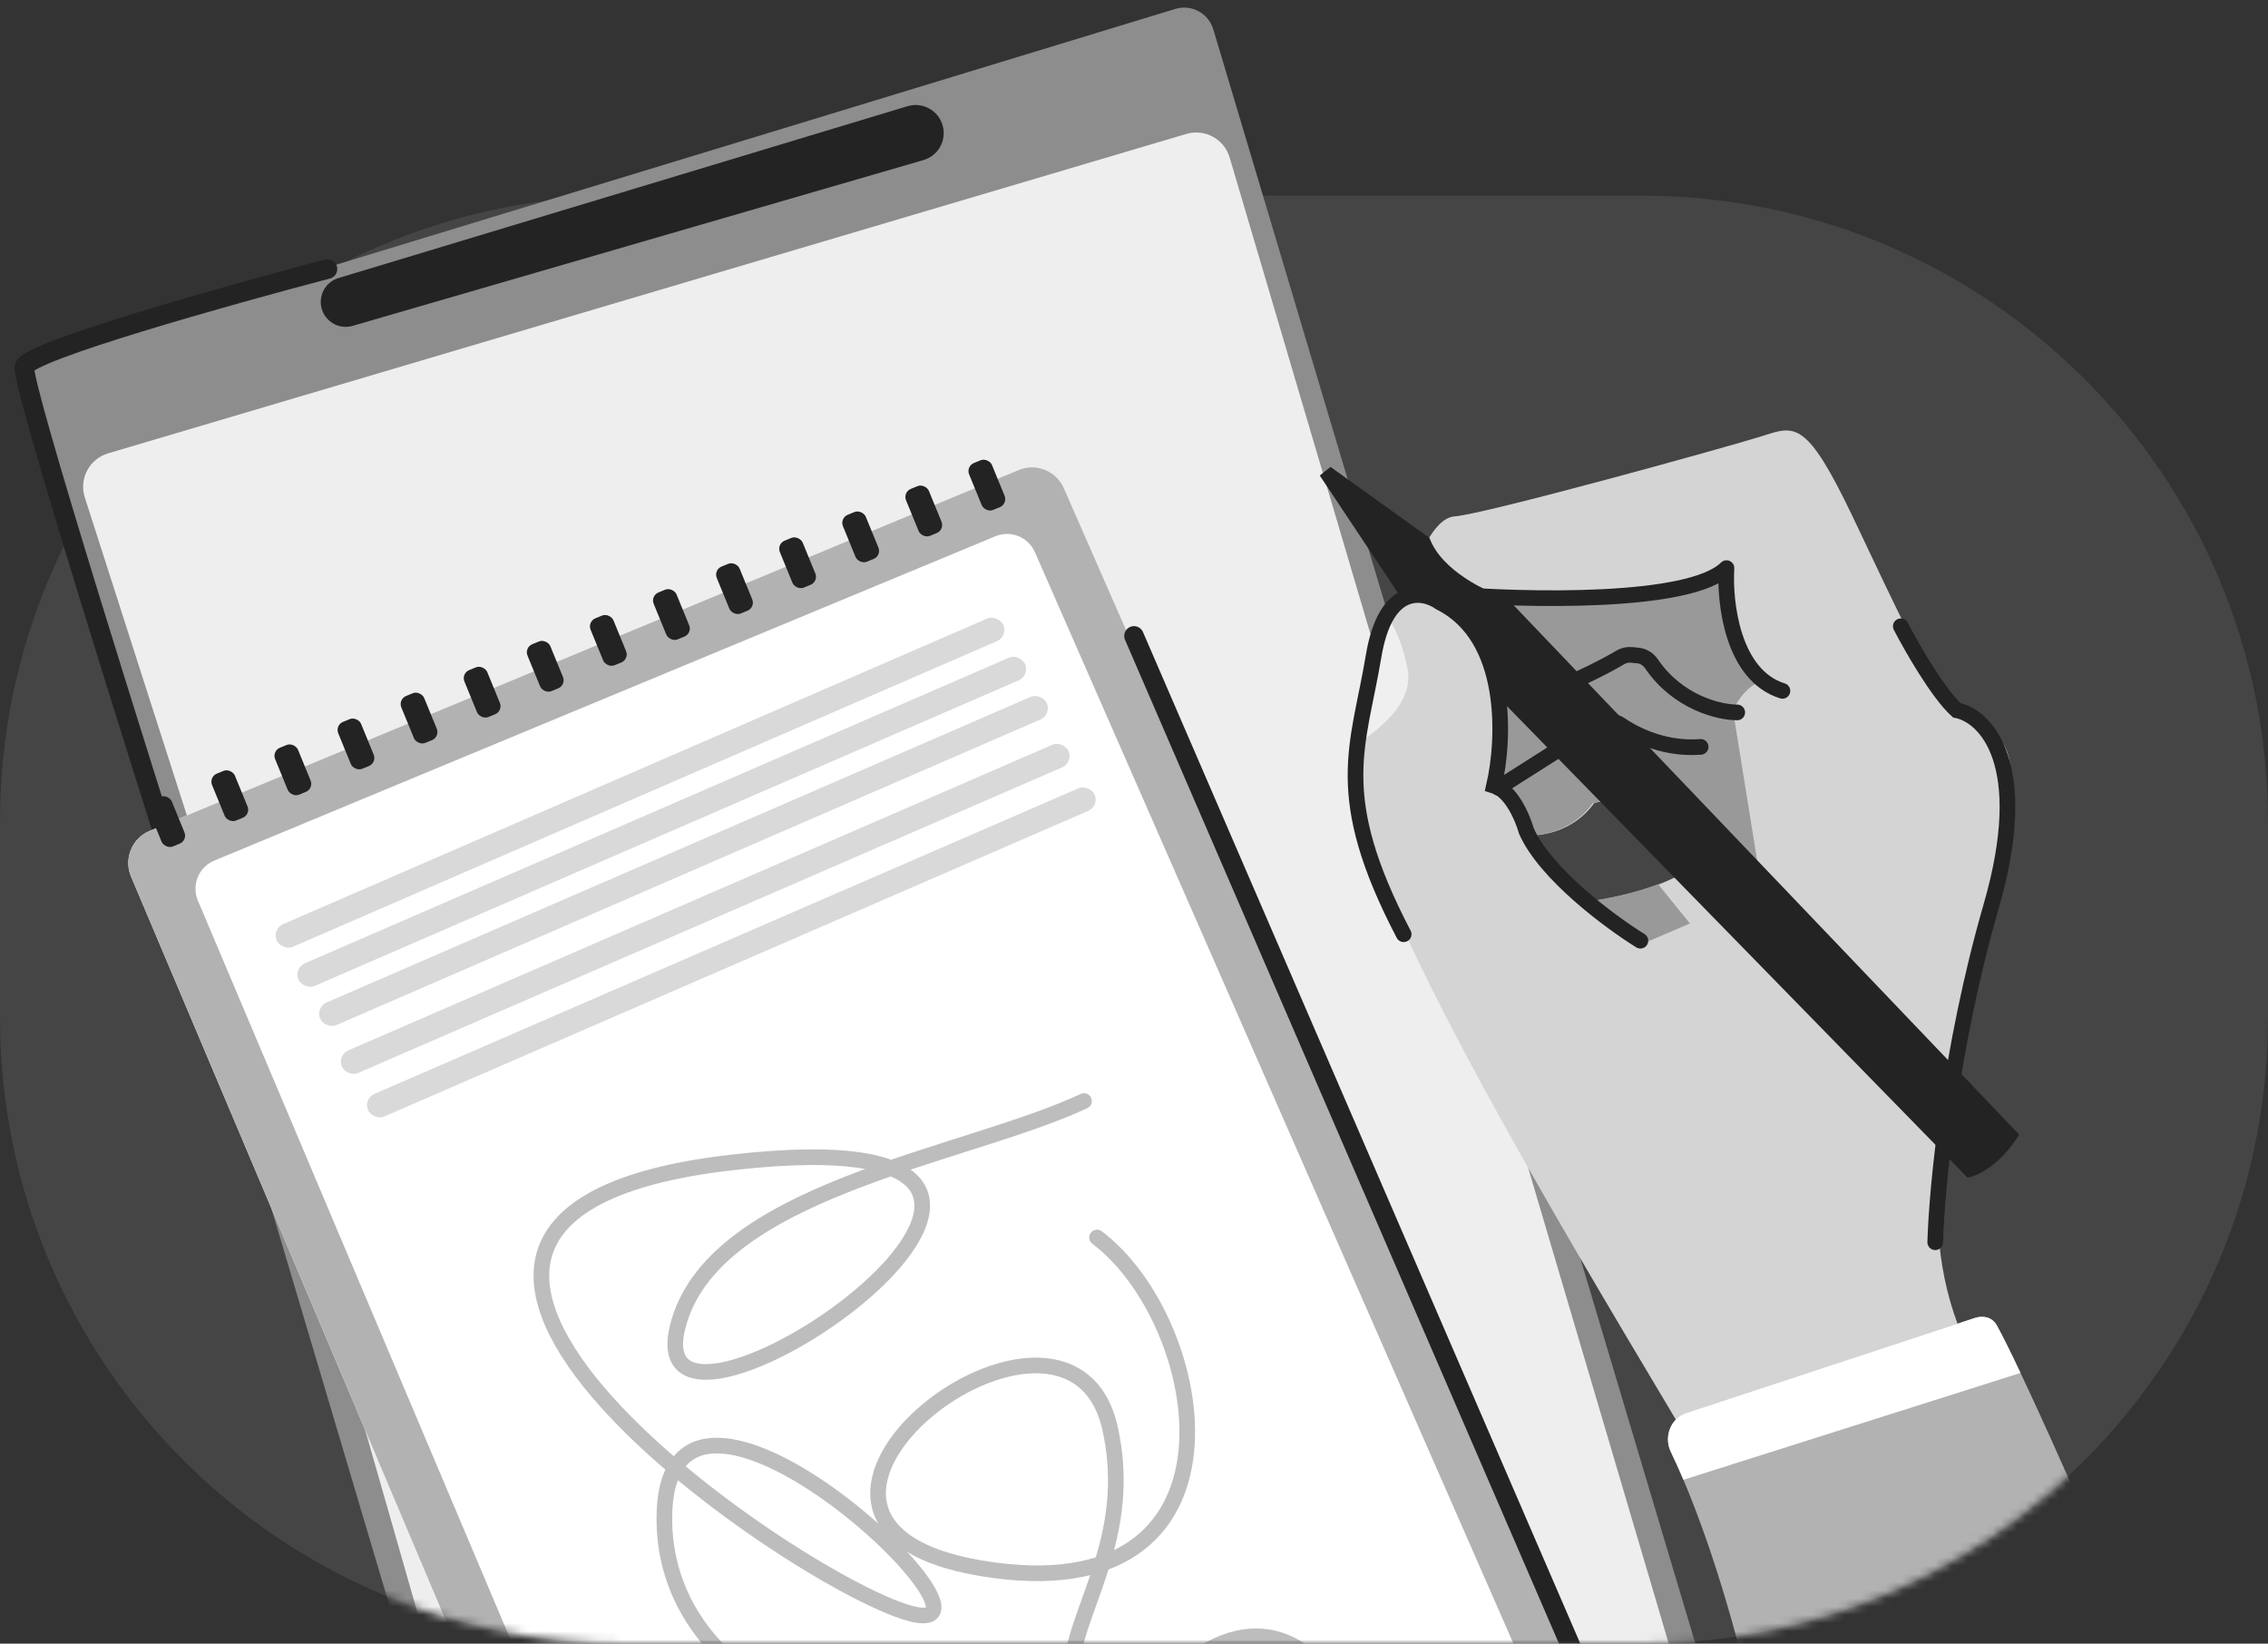 <svg width="276" height="200" viewBox="0 0 276 200" fill="none" xmlns="http://www.w3.org/2000/svg">
<rect x="0" y="0" width="276" height="200" fill="#333333" stroke="none"/>
<path d="M276 100C276 57.921 241.888 23.809 199.81 23.809H76.191C34.112 23.809 -2.86102e-06 57.921 -2.86102e-06 100V123.809C-2.86102e-06 165.888 34.112 200 76.191 200H199.81C241.888 200 276 165.888 276 123.81V100Z" fill="#EEEEEF" fill-opacity="0.1"/>
<mask id="mask0_36_3523" style="mask-type:alpha" maskUnits="userSpaceOnUse" x="0" y="0" width="276" height="200">
<path d="M276 0H0V123.81C0 165.888 34.112 200 76.191 200H199.81C241.888 200 276 165.888 276 123.81V0Z" fill="#23BA3B"/>
</mask>
<g mask="url(#mask0_36_3523)">
<path d="M69.043 254.452L116.95 237.243L206.389 213.596C208.413 213.061 209.592 210.957 208.993 208.952L147.652 3.572C147.063 1.602 144.985 0.488 143.019 1.087L5.901 42.88C3.952 43.474 2.848 45.529 3.429 47.482L64.236 252.02C64.843 254.06 67.04 255.172 69.043 254.452Z" fill="#8D8D8D"/>
<path d="M23.198 111.905C17.448 93.849 2.498 46.548 2.974 44.643C3.45 42.738 27.759 35.913 39.853 32.738" stroke="#232323" stroke-width="2.381" stroke-linecap="round"/>
<path d="M110.435 12.924L41.191 33.833C39.618 34.308 38.709 35.949 39.141 37.535C39.587 39.171 41.287 40.124 42.915 39.651L112.377 19.479C114.177 18.956 115.22 17.08 114.715 15.275C114.199 13.431 112.268 12.37 110.435 12.924Z" fill="#232323"/>
<path d="M10.319 60.524L25.399 107.501L65.771 248.513C66.417 250.768 68.771 252.069 71.024 251.416L202.559 213.275C204.814 212.621 206.107 210.257 205.442 208.005L149.638 19.158C148.975 16.913 146.617 15.632 144.372 16.297L13.149 55.167C10.87 55.843 9.592 58.261 10.319 60.524Z" fill="#EEEEEF"/>
<path d="M15.949 106.664L83.557 266.462C84.465 268.607 86.934 269.617 89.084 268.721L196.845 223.81C199.032 222.898 200.046 220.368 199.094 218.197L129.465 59.406C128.539 57.294 126.095 56.311 123.966 57.195L18.225 101.099C16.054 102.001 15.033 104.498 15.949 106.664Z" fill="white"/>
<path fill-rule="evenodd" clip-rule="evenodd" d="M87.148 258.649C87.943 260.528 90.106 261.411 91.988 260.627L188.927 220.226C190.841 219.428 191.728 217.215 190.896 215.316L125.943 67.189C125.133 65.34 122.992 64.48 121.127 65.254L26.074 104.72C24.175 105.509 23.28 107.694 24.082 109.588L87.148 258.649ZM123.65 61.959L123.652 61.964C123.652 61.962 123.651 61.961 123.65 61.959ZM83.557 266.462L15.949 106.664C15.033 104.498 16.054 102.001 18.225 101.099L123.966 57.195C126.095 56.311 128.539 57.294 129.465 59.406L199.094 218.197C200.046 220.368 199.032 222.898 196.845 223.81L89.084 268.721C86.934 269.617 84.465 268.607 83.557 266.462Z" fill="#B2B2B2"/>
<path d="M138 77.381L201.052 223.214" stroke="#232323" stroke-width="2.381" stroke-linecap="round"/>
<rect width="3.006" height="6.171" rx="1.059" transform="matrix(0.925 -0.38 0.379 0.925 17.726 97.691)" fill="#232323"/>
<rect width="3.006" height="6.171" rx="1.059" transform="matrix(0.925 -0.38 0.379 0.925 25.404 94.541)" fill="#232323"/>
<rect width="3.006" height="6.171" rx="1.059" transform="matrix(0.925 -0.38 0.379 0.925 33.081 91.391)" fill="#232323"/>
<rect width="3.006" height="6.171" rx="1.059" transform="matrix(0.925 -0.38 0.379 0.925 40.759 88.242)" fill="#232323"/>
<rect width="3.006" height="6.171" rx="1.059" transform="matrix(0.925 -0.38 0.379 0.925 48.436 85.092)" fill="#232323"/>
<rect width="3.006" height="6.171" rx="1.059" transform="matrix(0.925 -0.38 0.379 0.925 56.114 81.942)" fill="#232323"/>
<rect width="3.006" height="6.171" rx="1.059" transform="matrix(0.925 -0.38 0.379 0.925 63.791 78.793)" fill="#232323"/>
<rect width="3.006" height="6.171" rx="1.059" transform="matrix(0.925 -0.38 0.379 0.925 71.469 75.643)" fill="#232323"/>
<rect width="3.006" height="6.171" rx="1.059" transform="matrix(0.925 -0.38 0.379 0.925 79.147 72.493)" fill="#232323"/>
<rect width="3.006" height="6.171" rx="1.059" transform="matrix(0.925 -0.38 0.379 0.925 86.824 69.344)" fill="#232323"/>
<rect width="3.006" height="6.171" rx="1.059" transform="matrix(0.925 -0.38 0.379 0.925 94.501 66.194)" fill="#232323"/>
<rect width="3.006" height="6.171" rx="1.059" transform="matrix(0.925 -0.38 0.379 0.925 102.179 63.044)" fill="#232323"/>
<rect width="3.006" height="6.171" rx="1.059" transform="matrix(0.925 -0.38 0.379 0.925 109.856 59.894)" fill="#232323"/>
<rect width="3.006" height="6.171" rx="1.059" transform="matrix(0.925 -0.38 0.379 0.925 117.534 56.745)" fill="#232323"/>
<rect width="96.434" height="2.997" rx="1.499" transform="matrix(0.917 -0.398 0.398 0.918 33.073 113.05)" fill="#D9D9D9"/>
<rect width="96.434" height="2.997" rx="1.499" transform="matrix(0.917 -0.398 0.398 0.918 35.719 117.816)" fill="#D9D9D9"/>
<rect width="96.434" height="2.997" rx="1.499" transform="matrix(0.917 -0.398 0.398 0.918 38.365 122.582)" fill="#D9D9D9"/>
<rect width="96.434" height="2.997" rx="1.499" transform="matrix(0.917 -0.398 0.398 0.918 41.011 128.407)" fill="#D9D9D9"/>
<rect width="96.434" height="2.997" rx="1.499" transform="matrix(0.917 -0.398 0.398 0.918 44.186 133.703)" fill="#D9D9D9"/>
<path opacity="0.3" d="M131.917 133.979C117.275 140.827 86.457 144.812 82.435 161.581C77.407 182.543 146.999 134.809 89.05 141.45C31.101 148.091 98.576 193.75 111.277 196.448C123.978 199.146 80.847 158.468 80.847 184.826C80.847 211.184 123.978 220.731 143.559 203.297C163.14 185.864 176.106 229.24 145.676 217.825C115.246 206.41 140.12 196.448 135.092 173.826C130.064 151.204 85.61 185.241 119.48 190.845C153.35 196.448 147.264 160.959 133.504 150.582" stroke="#232323" stroke-width="1.905" stroke-linecap="round"/>
<path fill-rule="evenodd" clip-rule="evenodd" d="M231.992 315.476C227.977 277.388 218.479 198.488 212.612 187.585C210.902 184.407 207.483 178.678 203.231 171.554C189.252 148.13 166.275 109.63 165.472 97.171C164.634 84.172 168.789 75.681 170.972 73.06C171.757 69.741 174.062 63.049 176.995 62.839C180.662 62.577 209.993 54.453 214.184 53.143C214.365 53.086 214.542 53.03 214.713 52.975C218.496 51.766 219.933 51.307 225.445 62.839C226.143 64.299 226.821 65.733 227.482 67.128C232.277 77.255 236.134 85.401 239.587 87.474C239.997 87.72 240.409 87.932 240.813 88.139C244.281 89.919 247.105 91.369 241.944 111.323C236.183 133.599 232.778 149.585 239.325 163.737C244.563 175.058 283.585 269.439 302.441 315.214L231.992 315.476ZM185.638 101.626C187.384 101.801 191.504 101.259 194.018 97.695C197.946 96.821 206.17 96.332 207.636 101.364C209.103 106.396 198.47 109.051 192.971 109.75C192.01 108.877 189.199 106.029 185.638 101.626Z" fill="#D4D4D4"/>
<path d="M189.491 106.318L190.983 108.44L192.697 109.641C192.101 109.085 190.974 107.956 189.491 106.318Z" fill="#999999"/>
<path d="M192.848 109.746L193.602 110.274L200.149 114.73L205.649 112.371L201.772 107.586C198.805 108.723 195.316 109.43 192.848 109.746Z" fill="#999999"/>
<path d="M204.901 106.067L214.815 110.798L210.887 86.426C211.494 85.123 213.172 82.628 215.045 83.012C215.056 83.014 215.066 83.017 215.077 83.019C215.07 83.017 215.063 83.016 215.056 83.014C215.052 83.014 215.049 83.013 215.045 83.012C213.721 82.711 210.878 79.853 209.839 70.701C203.815 71.138 190.145 72.117 183.65 72.536C177.155 72.955 181.642 80.748 184.697 84.591L182.34 86.164L182.079 94.812L186.007 101.364L186.211 101.654C188.199 101.626 191.652 100.83 193.864 97.695C197.792 96.821 206.015 96.332 207.482 101.364C208.035 103.262 206.866 104.822 204.901 106.067Z" fill="#999999"/>
<path d="M176.055 72.274C185.571 73.06 205.701 73.532 210.101 69.129C209.839 73.322 210.834 82.18 216.91 84.067" stroke="#232323" stroke-width="1.905" stroke-linecap="round" stroke-linejoin="round"/>
<path d="M182.341 95.86L194.584 88.085C195.393 87.572 196.445 87.678 197.238 88.217C199.272 89.598 202.814 91.213 206.958 90.881" stroke="#232323" stroke-width="1.905" stroke-linecap="round" stroke-linejoin="round"/>
<path d="M211.41 86.688C209.191 86.688 204.184 85.479 200.983 80.786C200.603 80.228 200.012 79.834 199.341 79.767L198.539 79.687C198.056 79.638 197.573 79.761 197.156 80.01C195.672 80.897 192.547 82.55 188.102 84.329" stroke="#232323" stroke-width="1.905" stroke-linecap="round" stroke-linejoin="round"/>
<path d="M205.226 171.931L240.367 160.36C241.413 160.016 242.478 160.323 243.009 161.288C249.864 173.74 286.214 258.962 301.617 303.262C301.716 303.549 301.769 303.837 301.783 304.141L302.139 312.169C302.219 313.967 300.776 315.466 298.976 315.453L228.605 314.964C227.521 314.957 226.613 314.348 226.391 313.287C225.378 308.436 223.292 292.53 220.315 254.151C217.163 213.525 208.585 187.548 203.325 176.657C202.443 174.832 203.301 172.565 205.226 171.931Z" fill="#B2B2B2"/>
<path d="M183.388 72.798L245.718 138.054C243.413 141.828 240.567 143.121 239.433 143.295L182.34 84.853C181.083 74.79 173.96 72.623 170.555 72.798L160.604 57.86L161.913 56.812L173.96 65.46C175.427 69.444 180.856 72.012 183.388 72.798Z" fill="#232323"/>
<path d="M245.885 167.061L204.862 180.064C204.326 178.8 203.812 177.665 203.325 176.658C202.444 174.833 203.302 172.565 205.226 171.931L240.369 160.36C241.414 160.016 242.478 160.322 243.008 161.286C243.691 162.526 244.667 164.489 245.885 167.061Z" fill="white"/>
<path d="M165.485 90.298C165.953 83.703 167.687 78.746 169.28 75.702C170.066 77.053 170.842 78.969 171.31 81.548C171.937 84.994 168.82 88.115 165.485 90.298Z" fill="#EFEFEF"/>
<path d="M231.314 76.205C232.623 78.738 235.818 84.329 238.123 86.426C241.615 87.125 247.342 92.873 242.313 110.274C237.285 127.676 235.679 144.78 235.504 151.157" stroke="#232323" stroke-width="1.905" stroke-linecap="round"/>
<path d="M199.625 114.467C195.959 112.196 188.05 106.343 185.745 101.102C185.308 99.529 183.912 96.227 181.817 95.598C183.126 89.92 183.65 77.515 175.269 73.322C173.174 71.837 168.617 71.068 167.151 79.874C165.317 90.881 161.913 96.647 170.817 113.681" stroke="#232323" stroke-width="1.905" stroke-linecap="round"/>
</g>
</svg>
